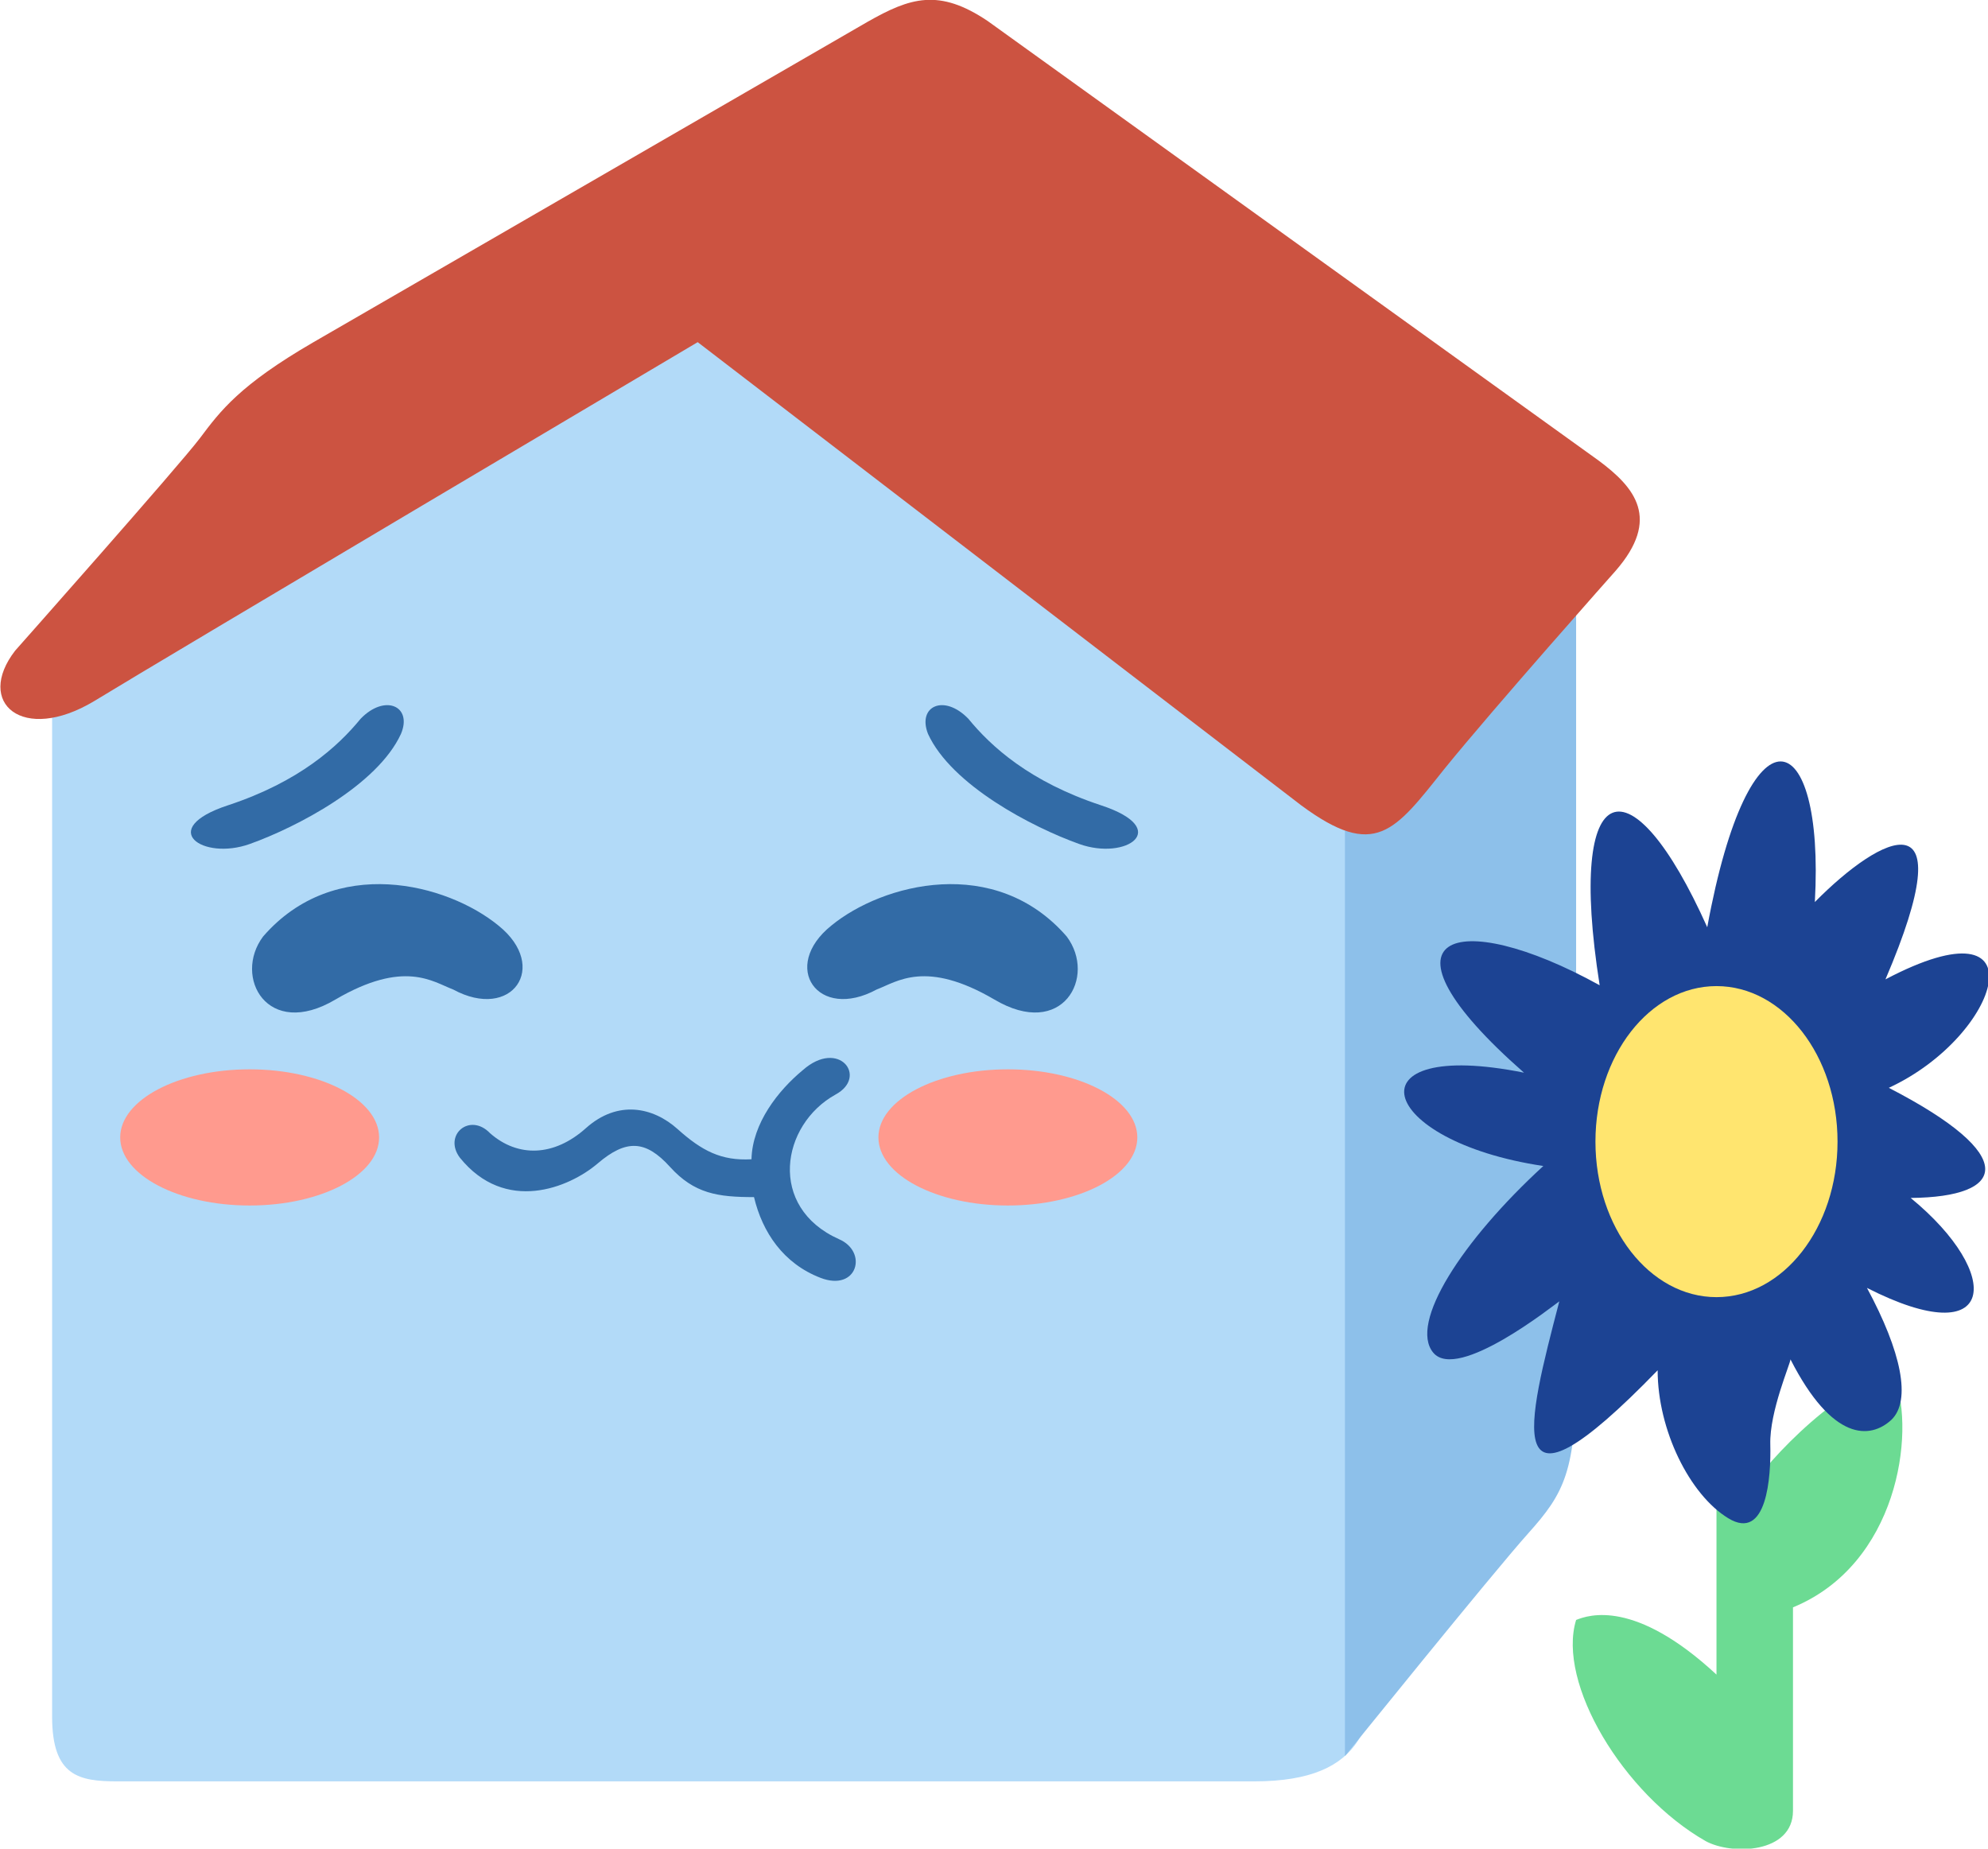 <svg version="1.1" id="Layer_1" xmlns="http://www.w3.org/2000/svg" x="0" y="0" viewBox="0 0 236.5 219.9" style="enable-background:new 0 0 236.5 219.9" xml:space="preserve"><style>.st3{fill:#326ba6}.st4{fill:#ff9a8e}</style><path d="M6.2 81v123.2c0 7.1 3.2 7.7 7.8 7.7h135.2c13.6 0 14.5-7.4 14.5-16.5V75.8L79.3 31 6.2 81z" style="fill:#b2daf8"/><path d="M187.5 64.8v98.5c0 11.7-1.4 14.3-5.7 19.1S160 208.9 160 208.9v-144h27.5z" style="fill:#8dc0ea"/><path d="M103.2 2.6 37.3 40.7c-8.8 5.1-11.1 8.2-13.5 11.4s-22 25.3-22 25.3c-4.8 6.2.9 11.1 9.4 6C19.7 78.2 83 40.7 83 40.7l71.8 55.1c8.8 6.5 11.1 3.1 17-4.3 6-7.4 20.4-23.6 20.4-23.6 5.4-6.2 2.3-9.9-2-13.1-4.3-3.1-72.7-52.3-72.7-52.3-5.8-3.9-9.2-2.8-14.3.1z" style="fill:#cc5341"/><path class="st3" d="M53.9 117.7c7 3.8 11.5-2.7 5.4-7.6-6.1-5-19.5-8.5-28 1.3-3.6 4.8.5 12.3 8.6 7.5 8.2-4.8 11.6-2.1 14-1.2zM42.9 85.5c-2.7 3.3-7.3 7.5-15.8 10.3-8.5 2.8-3 6.6 2.6 4.6s15.2-7 18-13.1c1.4-3.3-1.9-4.8-4.8-1.8z"/><ellipse class="st4" cx="29.7" cy="135.3" rx="15.4" ry="8.1"/><path class="st3" d="M104.3 117.7c-7 3.8-11.5-2.7-5.4-7.6 6.1-5 19.5-8.5 28 1.3 3.6 4.8-.5 12.3-8.6 7.5-8.2-4.8-11.6-2.1-14-1.2zM115.2 85.5c2.7 3.3 7.3 7.5 15.8 10.3 8.5 2.8 3 6.6-2.6 4.6s-15.2-7-18-13.1c-1.3-3.3 1.9-4.8 4.8-1.8z"/><ellipse class="st4" cx="119.9" cy="135.3" rx="15.4" ry="8.1"/><path class="st3" d="M99.4 130.2c-6.5 3.6-8.1 13.4.4 17.2 3.5 1.5 2.2 6.3-2.2 4.6-4.4-1.7-6.9-5.4-7.9-9.6-4.3 0-7.1-.4-10-3.6s-5.2-3.3-8.6-.4c-3.4 2.9-11 6-16.4-.7-2-2.7 1.2-5.4 3.6-2.9 3.3 2.9 7.6 2.8 11.4-.6 3.8-3.4 8-2.5 10.9.1 2.9 2.6 5.2 3.8 8.8 3.6.1-4.3 3.2-8.2 6.1-10.6 4.3-3.8 7.8.8 3.9 2.9z"/><path d="M204.2 175.2v24c-9.7-9-15.2-7.1-16.7-6.5-2.3 7.5 5.6 20.7 15.4 26.3 3.1 1.7 10.4 1.5 10.4-3.6v-24.2c12.4-5.1 14.6-20.6 12.1-27.3-5.4-.4-15.4 10-17.4 13.5l-3.8-2.2z" style="fill:#6cdb93"/><path d="M197.2 163c0 7.1 3.8 14.8 8.4 17.6 4.6 2.8 5.1-4.9 5-8.8-.1-3.9 2.4-9.6 2.4-10.1 5 9.8 9.5 9.5 12 7.2 2.4-2.3 1.2-8.1-2.9-15.7 15.5 7.9 16.3-1.6 5.2-10.7 11.4-.1 13.1-5-2.6-13.1 13.4-6.2 18.4-22.8-.4-12.9 9.5-22.2-.4-17.3-8.4-9.2 1.2-21.3-7.8-24.3-12.8 3-9-20.1-16.8-18.5-12.8 6.9-17.2-9.5-27.8-6.1-9 10.4-20.9-4.2-17.7 8.1 2.3 11.1-9.7 8.9-16 18.7-13.1 22.2s14.4-5.7 15-6.1c-3.8 14.6-7.3 27.8 11.7 8.2z" style="fill:#1c4393"/><ellipse cx="204.2" cy="135.8" rx="14.4" ry="18.5" style="fill:#ffe56f"/></svg>